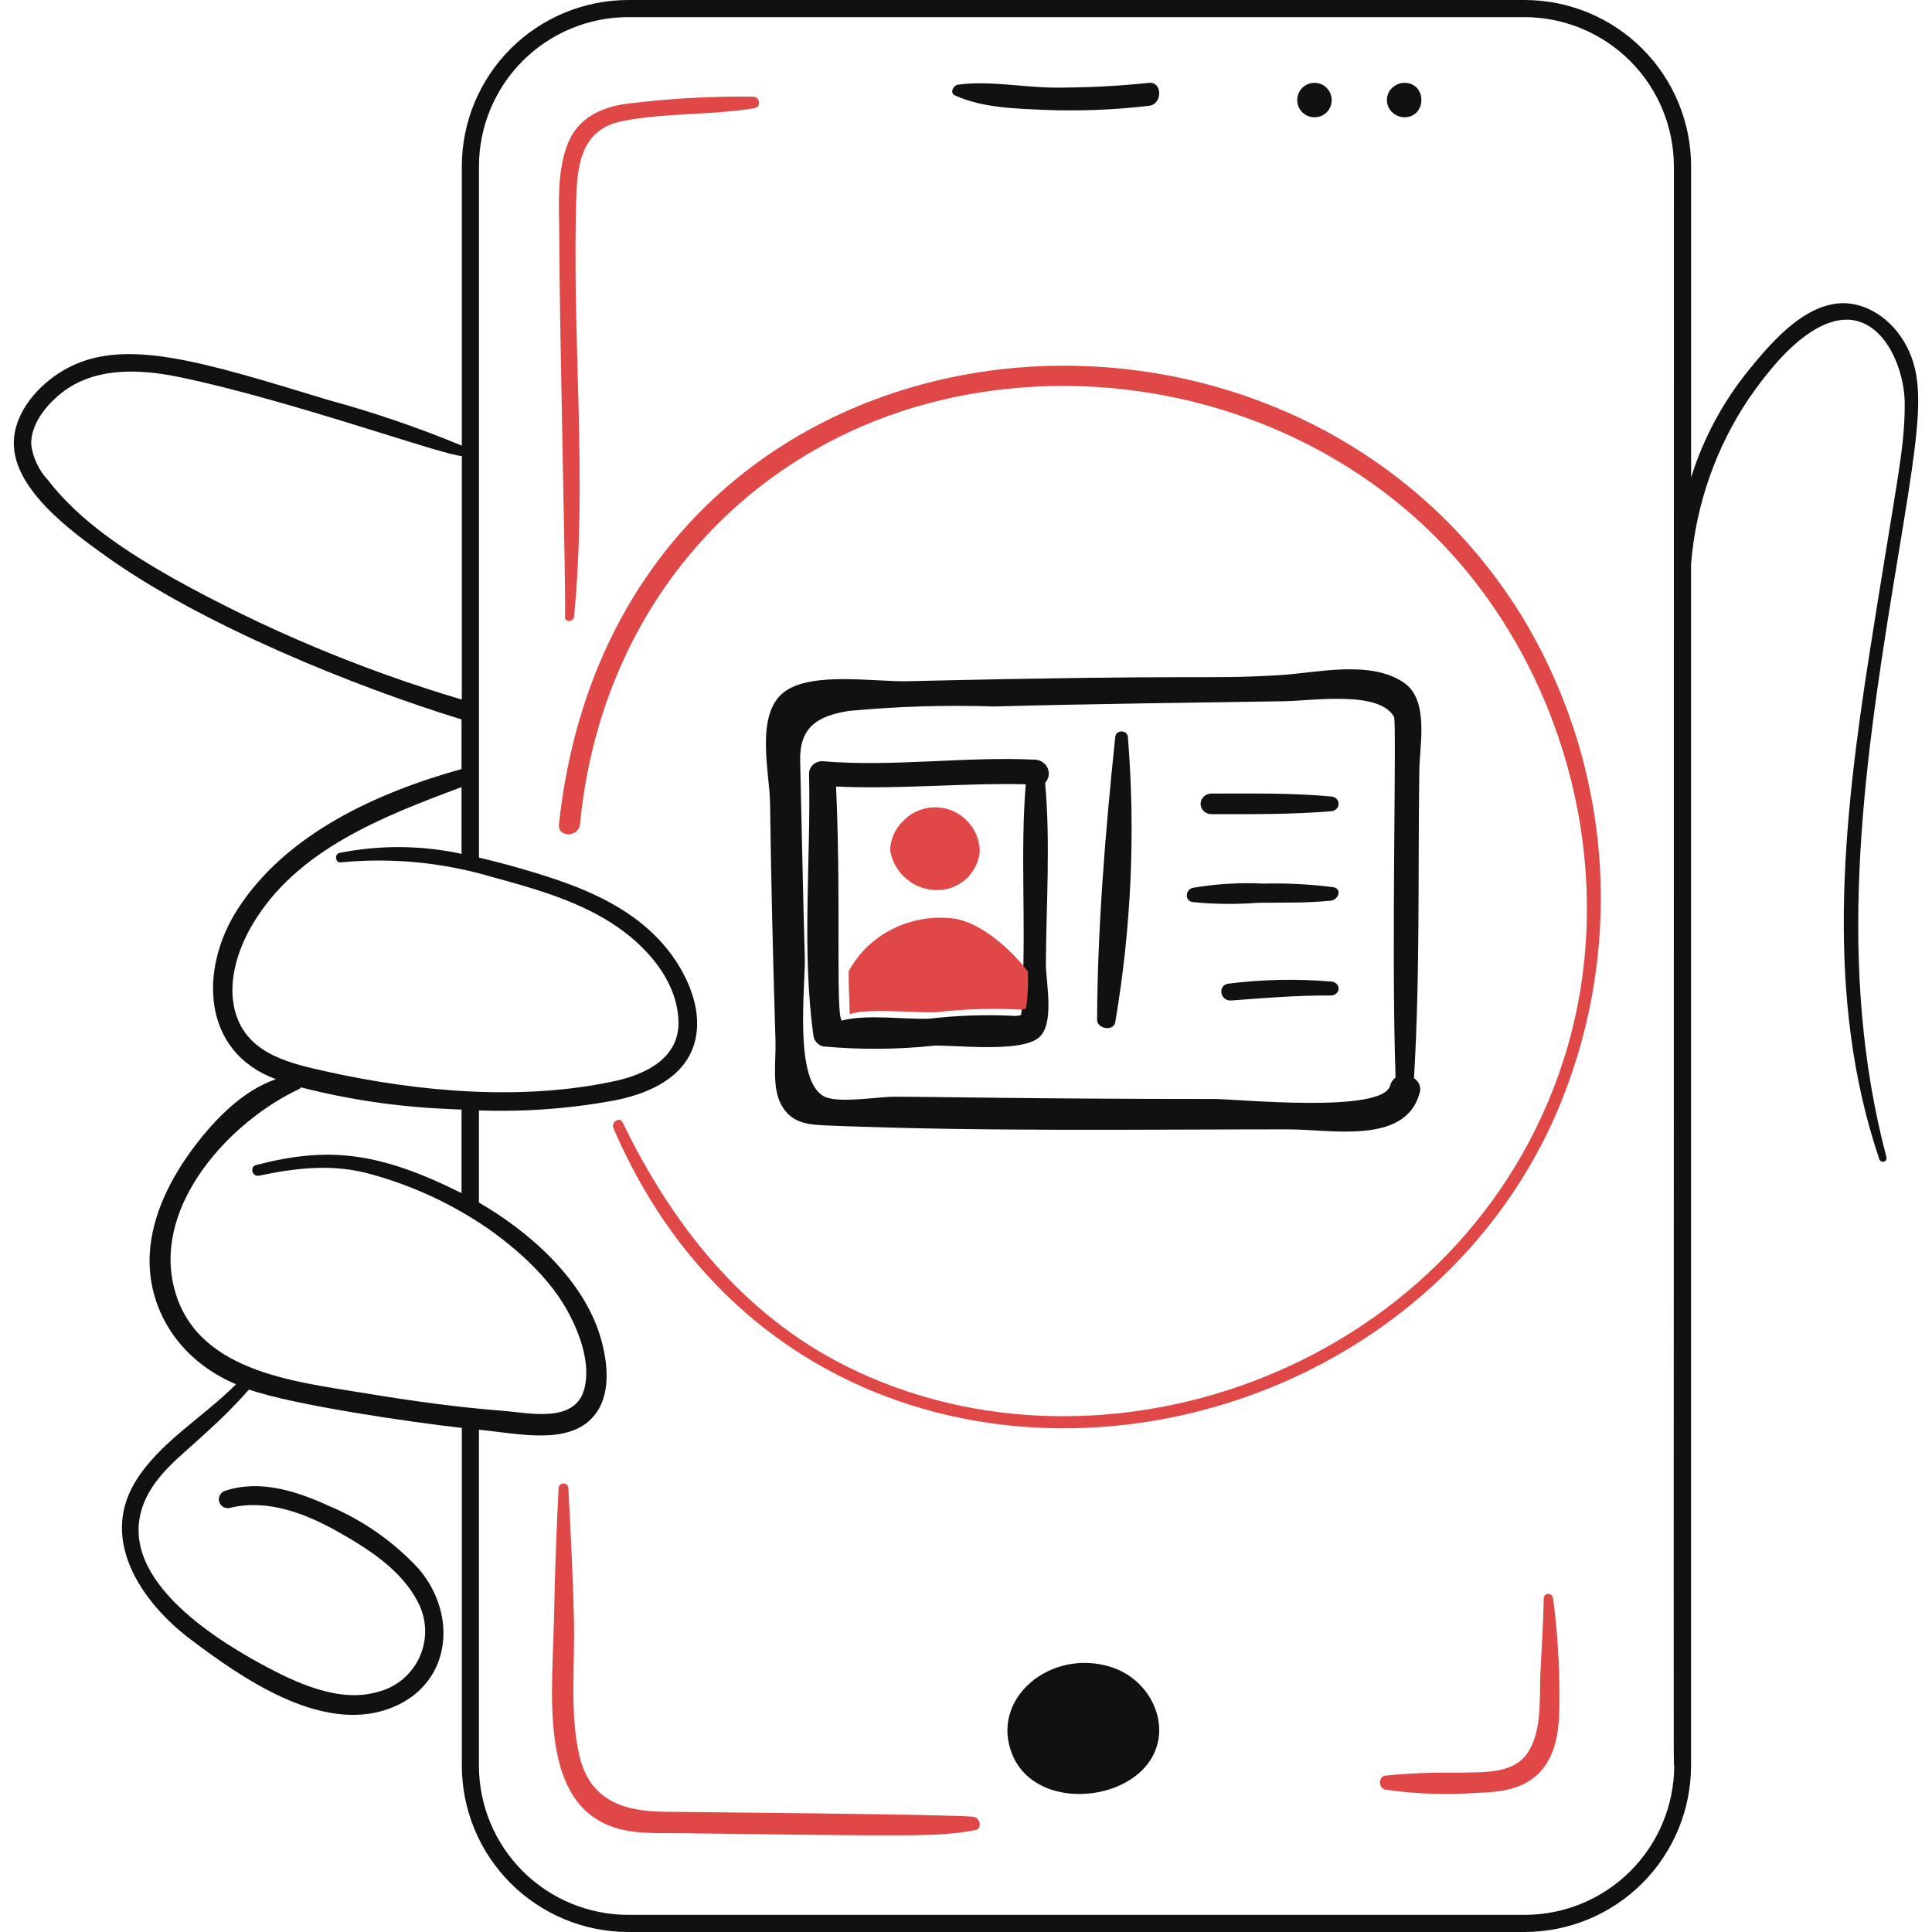 <svg viewBox="0 0 280 280" fill="none" xmlns="http://www.w3.org/2000/svg"><path d="M88.903 163.513C115.881 226.142 200.063 216.93 225.001 162.615C230.297 150.909 232.647 138.092 231.847 125.275C231.048 112.459 227.123 100.03 220.413 89.067C185.185 32.292 89.266 42.639 81.01 119.453C80.798 121.421 83.87 121.375 84.056 119.453C87.184 87.126 109.133 63.776 138.058 57.611C166.118 51.634 196.521 61.842 214.021 84.622C228.862 103.94 234.054 130.268 226.632 153.517C212.454 197.909 160.32 216.83 122.66 198.008C107.692 190.526 97.442 177.562 90.234 162.663C89.817 161.797 88.516 162.615 88.903 163.513Z" fill="#E04747"/><path d="M130.872 119.002C131.762 118.069 132.907 117.423 134.162 117.149C135.417 116.874 136.725 116.982 137.919 117.459C139.113 117.936 140.139 118.76 140.866 119.827C141.592 120.894 141.987 122.154 142 123.448C141.838 124.959 141.132 126.358 140.015 127.381C138.899 128.404 137.449 128.979 135.94 128.998C134.288 129.037 132.677 128.474 131.403 127.414C130.128 126.354 129.275 124.867 129 123.226C129.051 121.625 129.723 120.109 130.872 119.002Z" fill="#E04747"/><path d="M204.926 156.258C205.301 156.495 205.583 156.847 205.726 157.256C205.869 157.665 205.865 158.109 205.715 158.516C203.595 165.936 192.88 163.676 186.74 163.676C164.861 163.676 142.427 164.013 120.545 163.139C117.53 163.02 114.739 163.032 113.179 160.022C111.84 157.439 112.479 153.57 112.389 150.881C112.04 139.378 111.755 127.868 111.6 116.363C111.545 111.954 109.348 103.439 113.721 100.233C117.722 97.306 126.782 98.837 131.47 98.728C176.517 97.681 173.471 98.5 185.164 97.866C190.636 97.57 198.523 95.55 203.471 98.943C207.128 101.452 205.76 107.866 205.702 111.523C205.484 126.36 205.823 141.309 204.926 156.258ZM202.032 103.89C199.87 100.04 190.313 101.561 186.069 101.629C172.127 101.86 158.05 102.002 144.097 102.39C137.057 102.157 130.009 102.373 122.999 103.036C118.311 103.783 115.838 105.509 115.967 110.349C116.064 114.004 116.443 132.822 116.638 138.732C116.767 142.711 114.949 156.824 119.532 158.947C121.636 159.928 127.234 158.947 129.578 158.947C136.355 158.947 149.835 159.272 175.905 159.272C179.364 159.272 200.351 161.421 201.467 157.335C201.592 156.87 201.869 156.456 202.256 156.152C201.604 137.86 202.451 104.64 202.032 103.89Z" fill="#111111"/><path d="M159 147.821C159.057 134.291 160.225 120.227 161.631 106.807C161.644 106.589 161.746 106.384 161.916 106.234C162.087 106.084 162.313 106 162.547 106C162.782 106 163.008 106.084 163.178 106.234C163.349 106.384 163.451 106.589 163.463 106.807C164.574 120.605 163.959 134.477 161.631 148.143C161.399 149.526 158.995 149.102 159 147.821Z" fill="#111111"/><path d="M192.92 117.571C187.137 118.049 181.364 117.998 175.586 117.998C175.165 117.998 174.762 117.841 174.465 117.561C174.167 117.28 174 116.9 174 116.504C174 116.107 174.167 115.727 174.465 115.447C174.762 115.166 175.165 115.009 175.586 115.009C181.364 115.009 187.254 114.901 192.92 115.434C193.211 115.448 193.486 115.566 193.687 115.765C193.888 115.964 194 116.228 194 116.502C194 116.777 193.888 117.041 193.687 117.24C193.486 117.439 193.211 117.557 192.92 117.571Z" fill="#111111"/><path d="M183.082 128.057C186.465 127.973 189.849 128.146 193.2 128.574C194.564 128.783 194.004 130.412 192.86 130.531C189.329 130.898 185.812 130.788 182.286 130.839C179.146 131.083 175.986 131.049 172.853 130.737C171.602 130.529 171.835 128.907 172.853 128.676C176.222 128.096 179.657 127.888 183.082 128.057Z" fill="#111111"/><path d="M178.018 142.558C182.956 141.935 187.959 141.833 192.924 142.255C193.214 142.268 193.487 142.38 193.688 142.569C193.888 142.757 194 143.008 194 143.268C194 143.528 193.888 143.779 193.688 143.967C193.487 144.156 193.214 144.268 192.924 144.28C188.066 144.23 183.217 144.643 178.468 144.996C176.778 145.11 176.44 142.783 178.018 142.558Z" fill="#111111"/><path d="M117.252 112.159C117.25 111.917 117.298 111.677 117.393 111.453C117.489 111.229 117.629 111.025 117.807 110.854C117.984 110.683 118.195 110.547 118.428 110.455C118.66 110.363 118.909 110.317 119.16 110.318C129.469 111.196 139.802 109.594 150.116 110.102C150.5 110.139 150.867 110.278 151.175 110.503C151.482 110.729 151.719 111.032 151.859 111.38C151.998 111.728 152.035 112.106 151.966 112.472C151.896 112.839 151.722 113.18 151.464 113.457C152.257 122.111 151.63 130.985 151.575 139.642C151.559 142.237 152.957 148.566 150.454 150.461C147.689 152.564 138.559 151.455 135.424 151.542C130.058 152.114 124.645 152.15 119.271 151.651C118.953 151.559 118.664 151.392 118.429 151.165C118.195 150.939 118.022 150.66 117.926 150.354C116.139 137.91 117.542 124.61 117.252 112.159ZM122.189 147.857C125.89 146.99 130.825 147.748 134.639 147.64C138.62 147.174 142.634 147.029 146.64 147.207C147.091 147.274 147.552 147.238 147.985 147.1C148.169 145.737 148.244 144.362 148.21 142.987C148.659 133.249 147.874 123.404 148.659 113.664C139.461 113.447 130.376 114.429 121.169 113.988C121.991 132.237 120.952 149.066 122.197 147.865L122.189 147.857Z" fill="#111111"/><path d="M123.039 140.67C124.479 138.049 126.729 135.918 129.481 134.571C132.234 133.223 135.354 132.725 138.413 133.145C142.145 133.784 146.421 137.438 148.972 140.808C149.052 142.604 148.96 144.403 148.696 146.183C148.269 146.319 147.814 146.355 147.369 146.288C143.42 146.113 139.463 146.255 135.539 146.713C132.412 146.8 125.332 146.071 123.154 147C123.144 146.588 122.909 140.908 123.039 140.67Z" fill="#E04747"/><path d="M80.951 215.726C80.656 221.78 80.409 227.832 80.307 233.924C80.124 244.899 77.964 260.541 88.378 264.614C91.553 265.855 95.119 265.641 98.467 265.679C132.711 266.1 135.619 266.241 141.272 265.252C142.475 265.042 142.045 263.382 141.014 263.291C136.692 262.916 100.013 262.632 96.064 262.568C90.139 262.469 85.496 260.779 83.999 254.555C82.533 248.46 83.331 241.255 83.183 234.947C83.036 228.51 82.715 222.119 82.368 215.681C82.361 215.494 82.281 215.318 82.144 215.19C82.007 215.063 81.824 214.994 81.636 215C81.449 215.006 81.271 215.086 81.142 215.222C81.014 215.358 80.945 215.54 80.951 215.726Z" fill="#E04747"/><path d="M223.735 231.62C223.669 235.175 223.436 238.725 223.257 242.236C223.082 245.83 223.515 250.482 221.612 253.699C219.48 257.291 214.794 256.782 211.146 256.913C207.681 256.849 204.216 256.99 200.768 257.335C199.722 257.497 199.766 259.166 200.768 259.365C205.18 260.006 209.651 260.162 214.099 259.831C217.574 259.738 221.099 259.288 223.436 256.531C225.828 253.705 225.997 249.85 225.997 246.381C226.033 241.446 225.729 236.515 225.085 231.62C224.977 230.813 223.757 230.774 223.735 231.62Z" fill="#E04747"/><path d="M83.196 89.365C85.17 69.055 82.831 48.469 83.545 28.108C83.714 23.252 84.594 18.651 90.206 17.548C96.475 16.311 103.054 16.721 109.362 15.673C110.365 15.506 110.103 14.019 109.145 14.011C103.018 13.931 96.893 14.274 90.816 15.038C86.985 15.556 83.729 17.172 82.281 20.832C80.596 25.096 81.055 30.373 81.062 34.889C81.085 48.266 82.02 84.559 81.89 89.33C81.763 90.217 83.112 90.217 83.196 89.365Z" fill="#E04747"/><path d="M275.845 49.349C273.712 45.876 269.798 43.298 265.607 44.084C260.677 45.008 256.52 49.858 253.484 53.586C249.714 58.21 246.864 63.513 245.089 69.207V24.096C245.083 17.706 242.539 11.58 238.016 7.062C233.493 2.545 227.361 0.005 220.966 0H91.043C84.65 0.008 78.52 2.549 74 7.066C69.48 11.584 66.938 17.708 66.931 24.096V64.586C60.611 61.967 54.13 59.752 47.528 57.954C29.521 52.476 18.453 48.987 10.132 53.162C6.281 55.094 2.463 58.983 2.036 63.477C1.355 70.582 10.384 77.053 15.402 80.64C29.25 90.543 51.336 99.49 66.888 104.266V111.456C54.681 114.846 41.465 120.816 34.42 131.793C28.876 140.427 29.193 152.425 39.988 156.404C35.233 158.025 31.251 162.138 28.337 165.947C24.866 170.485 21.995 176.005 21.7 181.783C21.312 189.404 25.657 197.008 34.207 200.616C29.41 205.452 22.978 209.086 19.515 214.91C14.452 223.424 20.713 232.375 27.568 237.552C34.943 243.118 46.373 251.163 56.225 247.695C65.349 244.486 66.537 234.223 60.679 227.359C57.038 223.428 52.599 220.319 47.657 218.242C42.989 216.101 37.674 214.384 32.623 216.06C32.303 216.159 32.035 216.379 31.875 216.673C31.715 216.966 31.675 217.31 31.765 217.632C31.854 217.954 32.064 218.229 32.352 218.399C32.64 218.568 32.983 218.62 33.308 218.541C38.68 217.197 44.222 219.324 48.857 221.924C53.305 224.417 58.204 227.524 60.594 232.239C61.226 233.455 61.574 234.799 61.612 236.168C61.649 237.538 61.375 238.899 60.81 240.147C60.245 241.396 59.404 242.5 58.35 243.376C57.296 244.253 56.056 244.879 54.725 245.208C49.121 246.848 42.812 243.848 37.976 241.229C29.872 236.836 15.263 227.314 21.657 216.191C23.624 212.765 27.227 210.159 30.052 207.459C32.183 205.554 34.2 203.525 36.092 201.382C42.605 203.663 59.852 206.155 66.933 206.945V255.91C66.941 262.296 69.484 268.419 74.003 272.935C78.523 277.451 84.651 279.992 91.043 280H220.96C227.354 279.994 233.485 277.453 238.006 272.936C242.528 268.418 245.071 262.293 245.078 255.904V81.79C245.764 73.185 248.655 64.901 253.473 57.736C256.22 53.803 260.325 48.53 264.996 46.822C272.274 44.169 276.047 52.814 276.047 58.55C276.047 65.23 274.912 69.353 270.95 94.63C267.115 119.105 264.388 144.493 272.363 167.99C272.402 168.126 272.494 168.242 272.618 168.311C272.743 168.38 272.89 168.397 273.027 168.358C273.164 168.319 273.279 168.227 273.348 168.103C273.418 167.978 273.434 167.832 273.395 167.695C266.132 140.205 269.885 112.489 274.381 84.92C278.057 62.394 279.575 55.438 275.845 49.349ZM25.081 83.802C18.486 80.036 11.639 75.665 6.963 69.593C5.627 68.165 4.773 66.353 4.522 64.415C4.448 61.675 6.41 59.109 8.376 57.396C13.269 53.122 20.027 53.417 26.024 54.656C41.907 57.938 64.474 66.084 66.931 66.084V101.389C52.38 97.072 38.347 91.174 25.081 83.802ZM34.292 147.276C32.761 142.863 34.313 137.844 36.605 133.965C43.015 123.103 55.581 118.3 66.888 114.071V123.744C61.063 122.487 55.042 122.443 49.199 123.614C48.427 123.788 48.599 125.072 49.37 124.985C56.733 124.272 64.165 124.984 71.258 127.082C77.213 128.703 83.378 130.424 88.606 133.759C93.444 136.843 98.125 141.933 98.33 147.968C98.51 153.273 93.702 155.667 89.164 156.663C75.71 159.599 60.602 158.243 47.314 155.292C42.224 154.147 36.234 152.877 34.292 147.276ZM25.124 186.181C22.47 174.366 33.363 162.558 43.245 157.886C43.398 157.825 43.531 157.723 43.63 157.591C50.582 159.374 57.703 160.421 64.875 160.716C65.518 160.754 66.203 160.801 66.888 160.801V172.913C54.771 166.859 47.458 166.155 37.118 168.847C36.133 169.104 36.56 170.595 37.547 170.389C43.065 169.233 48.386 168.62 53.91 170.216C59.885 171.871 65.544 174.504 70.658 178.006C75.23 181.229 79.856 185.417 82.481 190.419C84.103 193.505 85.594 197.692 84.708 201.205C83.403 206.378 76.698 204.758 72.8 204.457C66.163 203.945 59.563 203.015 53.01 201.932C42.519 200.197 27.957 198.8 25.124 186.182V186.181ZM242.641 255.902C242.628 261.631 240.344 267.121 236.291 271.171C232.237 275.221 226.742 277.503 221.009 277.515H91.043C85.307 277.51 79.808 275.231 75.753 271.179C71.697 267.127 69.416 261.633 69.41 255.902V207.2C75.12 207.77 82.289 209.478 85.944 205.359C88.683 202.273 88.094 197.401 87.016 193.76C84.559 185.487 76.847 178.574 69.41 174.287V160.926C76.012 161.166 82.62 160.678 89.115 159.472C93.482 158.604 98.376 156.651 100.252 152.28C102.491 147.063 99.557 140.775 96.097 136.83C91.121 131.158 84.111 128.464 77.084 126.346C74.555 125.583 71.986 124.892 69.415 124.292V24.096C69.421 18.366 71.701 12.873 75.756 8.821C79.81 4.769 85.308 2.49 91.043 2.483H220.96C226.693 2.496 232.188 4.777 236.242 8.828C240.296 12.878 242.579 18.368 242.592 24.096C242.598 262.192 242.494 255.904 242.641 255.904V255.902Z" fill="#111111"/><path d="M160.985 241.587C152.244 238.841 143.424 246.181 146.699 254.261C149.568 261.342 160.161 261.475 165.245 256.822C170.617 251.906 167.565 243.652 160.985 241.587Z" fill="#111111"/><path d="M138.404 13.831C142.366 15.637 147.183 15.739 151.444 15.927C156.479 16.123 161.521 15.925 166.53 15.334C168.492 15.114 168.489 11.811 166.53 12.008C161.913 12.492 157.276 12.72 152.637 12.692C148.076 12.647 143.262 11.645 138.787 12.281C138.147 12.418 137.595 13.463 138.404 13.831Z" fill="#111111"/><path d="M190.506 17C190.834 17.003 191.159 16.94 191.463 16.816C191.767 16.691 192.043 16.508 192.275 16.276C192.507 16.044 192.691 15.768 192.815 15.464C192.94 15.161 193.002 14.835 193 14.507C193.001 14.012 192.856 13.528 192.582 13.116C192.308 12.704 191.917 12.382 191.46 12.192C191.003 12.002 190.5 11.951 190.015 12.048C189.529 12.144 189.083 12.382 188.733 12.732C188.383 13.082 188.144 13.528 188.048 14.013C187.951 14.499 188.001 15.002 188.191 15.459C188.381 15.916 188.703 16.307 189.115 16.581C189.527 16.855 190.011 17.001 190.506 17Z" fill="#111111"/><path d="M203.494 17C206.835 17 206.835 11.98 203.494 12C202.821 12.031 202.188 12.308 201.723 12.773C201.259 13.239 201 13.857 201 14.5C201 15.143 201.259 15.761 201.723 16.227C202.188 16.692 202.821 16.969 203.494 17Z" fill="#111111"/></svg>